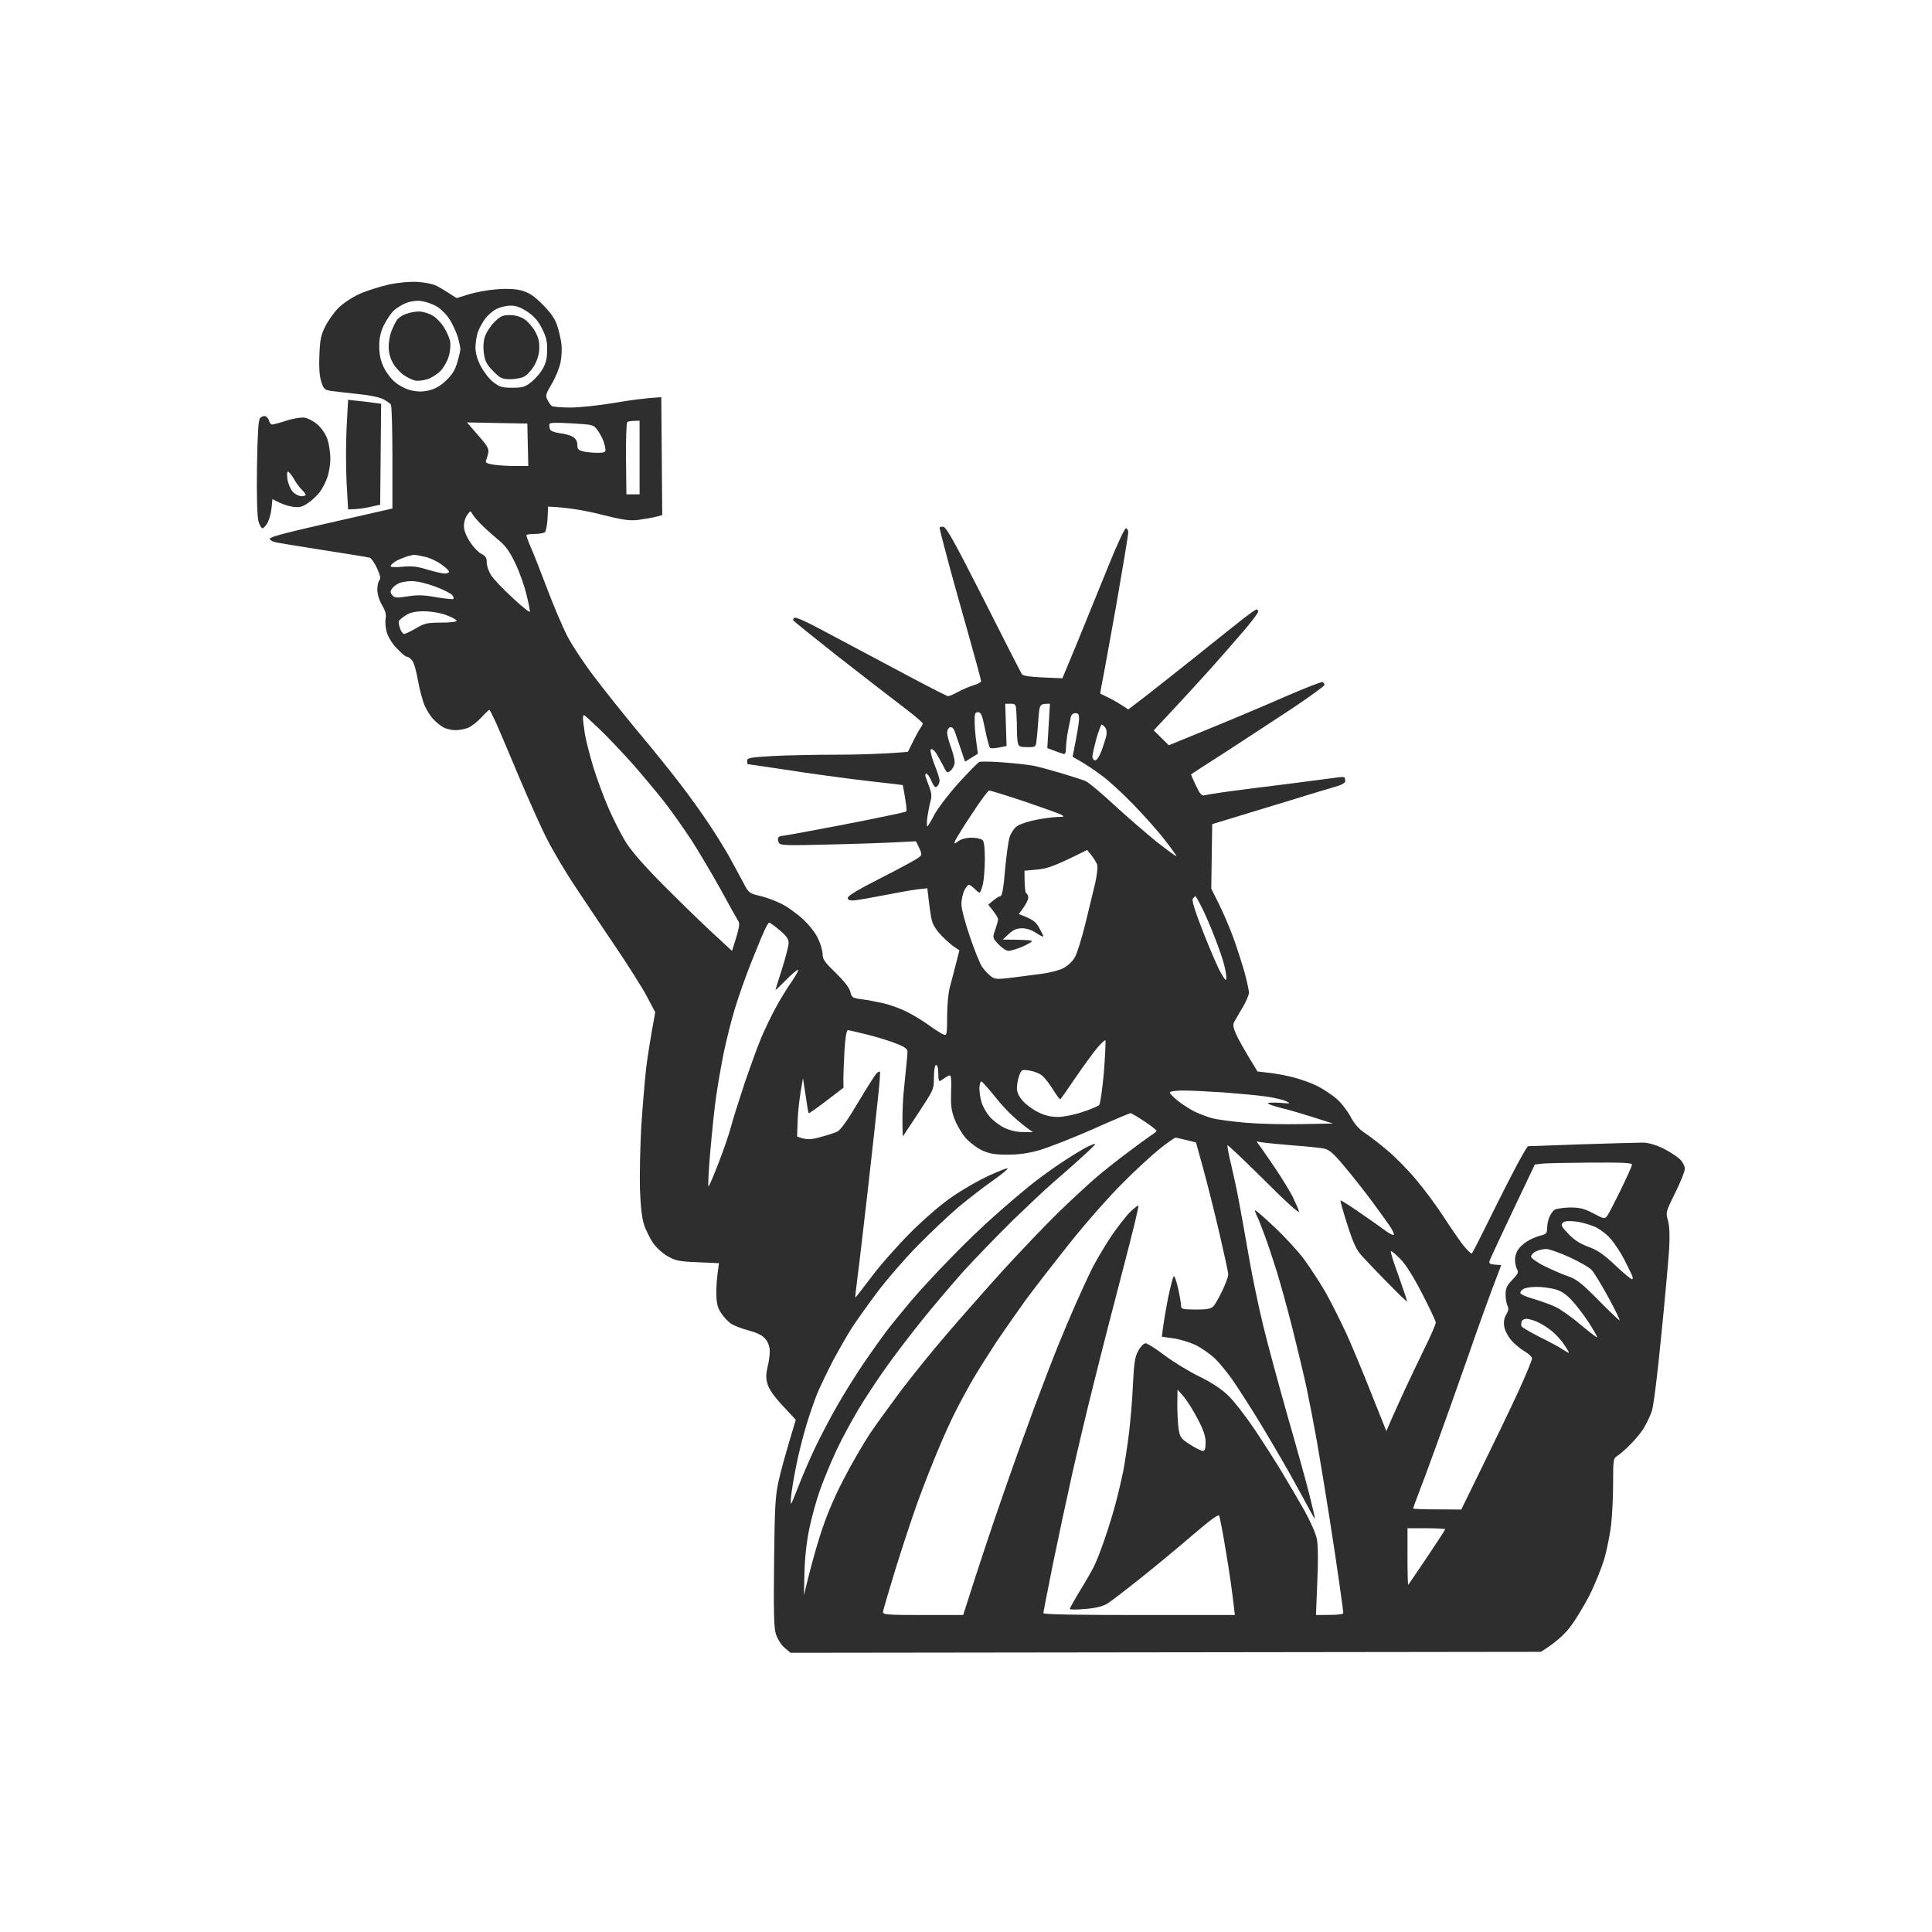 <svg version="1.2" xmlns="http://www.w3.org/2000/svg" viewBox="0 0 1024 1024" width="1024" height="1024">
	<rect x="0" y="0" width="1024" height="1024" fill="#808080" stroke="none"/>
	<title>image</title>
	<style>
		.s0 { fill: #ffffff } 
		.s1 { fill: #2e2e2e } 
	</style>
	<g id="Background">
		<path id="Path 0" class="s0" d="m0 512v512h1024v-1024h-1024z"/>
		<path id="Path 1" fill-rule="evenodd" class="s1" d="m221 149.4c3.6 0.2 7.8 1 9.5 1.7 1.7 0.7 4.9 2.6 11.5 6.9l6.8-2.1c3.7-1.1 10.3-2.3 14.7-2.6 5.4-0.4 9.7-0.2 13 0.7 3.9 1.1 6.4 2.7 11.1 7.4 4.4 4.5 6.5 7.5 7.7 11.1 0.9 2.7 1.9 7 2.2 9.5 0.4 2.5 0.2 7-0.4 10-0.6 3-2.7 8.2-4.7 11.5-3.2 5.4-3.4 6.2-2.2 8.5 0.7 1.4 1.7 2.8 2.3 3.2 0.5 0.4 4.9 0.8 9.8 0.8 4.8 0 15.1-1.1 22.9-2.4 7.9-1.4 16.8-2.6 25.3-3.1l0.5 62.5-3.7 1c-2.1 0.5-6.3 1.2-9.3 1.6-4.4 0.5-8.3-0.1-19.5-2.9-7.7-2-17.1-3.7-28-4.2l-0.3 6.5c-0.2 3.6-0.9 6.8-1.5 7.2-0.7 0.4-3.1 0.8-5.4 0.8-2.4 0-4.3 0.3-4.3 0.7 0 0.5 1 3.3 2.3 6.3 1.4 3 5.2 12.9 8.7 22 3.4 9.1 8.2 20.3 10.6 25 2.4 4.7 8.8 14.4 14.2 21.5 5.4 7.1 15.8 20.2 23.2 29.1 7.4 8.8 17.6 21.4 22.6 28 5 6.5 11.8 16 15 20.9 3.3 4.9 8.1 12.6 10.6 17 2.4 4.4 5.9 10.7 7.6 14 3 5.8 3.4 6 8.4 7.2 2.9 0.6 8 2.4 11.3 4 3.3 1.5 8.6 5.3 11.9 8.3 3.5 3.2 6.9 7.6 8.2 10.5 1.3 2.7 2.4 6.5 2.4 8.2 0 2.8 1.2 4.4 7 10 4.5 4.4 7.2 7.9 7.7 10 0.7 3 1.2 3.3 5.8 3.9 2.8 0.3 7.9 1.3 11.5 2.1 3.6 0.8 9.2 2.8 12.5 4.5 3.3 1.6 8.7 4.9 12 7.3 3.3 2.4 6.8 4.6 7.8 4.9 1.5 0.5 1.7-0.3 1.7-9.7 0-6 0.6-12.5 1.5-15.7 0.8-3 2.3-8.6 5-19.3l-2.4-1.6c-1.4-0.9-4.4-3.5-6.8-5.9-2.5-2.5-4.7-5.7-5.3-8-0.6-2-1.3-6.8-2.5-17.4l-5.5 0.6c-3 0.4-10.9 1.8-17.5 3.1-6.6 1.3-13.6 2.5-15.5 2.7-2.4 0.2-3.5-0.1-3.7-1.2-0.2-1 5.1-4.3 17.3-10.5 9.7-4.9 18.7-9.8 20-10.8 2.4-1.7 2.4-1.7-1.1-8.8l-10 0.5c-5.5 0.3-21.7 0.9-36 1.2-23.3 0.6-26.1 0.5-26.7-1-0.5-0.9-0.6-2-0.3-2.6 0.3-0.6 1.3-1 2.3-1 0.9 0 15.9-2.8 33.2-6.1 17.3-3.4 31.9-6.4 32.3-6.8 0.4-0.3 0.2-3.6-1.8-14l-5.5-0.7c-3-0.3-12.7-1.4-21.5-2.5-8.8-1.1-24.8-3.3-35.5-5-10.7-1.6-19.6-2.9-19.7-2.9-0.2 0-0.3-0.8-0.3-1.8 0-1.5 1.6-1.8 13.7-2.5 7.6-0.4 22.6-0.7 33.3-0.7 10.7 0 23.7-0.3 38.2-1.5l3-6c1.6-3.3 3.4-6.4 3.9-7 0.5-0.6 0.9-1.4 1-2 0-0.6-5.3-5-11.8-9.9-6.5-4.9-21.9-16.9-34.2-26.5-12.3-9.7-22.5-17.9-22.7-18.4-0.2-0.4 0.2-1 0.9-1.3 0.6-0.3 6.6 2.3 13.2 5.9 6.6 3.5 24.4 13 39.5 21 15.1 8.1 27.9 14.7 28.5 14.7 0.6 0 3-1 5.5-2.4 2.5-1.3 6.2-2.9 8.3-3.5 2-0.6 3.7-1.5 3.7-2.1 0-0.6-3.3-12.8-7.4-27.3-4.1-14.4-9.1-32.3-11-39.7-2-7.4-3.6-13.8-3.6-14.3 0-0.4 0.9-0.6 2-0.5 1.6 0.2 6.3 8.7 21.3 38.3 10.5 20.9 19.7 38.8 20.2 39.6 0.8 1.3 3.2 1.7 21.6 2.4l8.3-20c4.5-11 11.8-28.9 16.2-39.8 4.4-11 8.5-19.7 9.2-19.7 0.6 0 1.2 1 1.2 2.2 0 1.3-2.9 18.7-6.4 38.8-3.6 20.1-7 38.8-7.6 41.5-0.5 2.7-0.9 5.1-0.8 5.1 0.2 0.1 2.3 1.2 4.8 2.4 2.5 1.2 5.7 3.1 10 6l8.8-6.7c4.8-3.7 16.1-12.7 25.2-19.9 9.1-7.3 20.2-16.2 24.8-19.8 4.5-3.6 8.7-6.6 9.2-6.6 0.5 0 0.9 0.6 0.8 1.4-0.2 0.8-3.7 5.4-7.8 10.2-4.1 4.8-12 13.8-17.5 20-5.5 6.1-14.5 16-30 32.5l8 7.9 20.5-8.4c11.3-4.6 29.4-12.2 40.3-17 10.8-4.7 20.2-8.4 20.7-8.1 0.5 0.3 1 0.9 1 1.5 0 0.6-7.5 6-16.7 12.2-9.3 6.1-25.1 16.5-35.3 23.1-10.2 6.5-18.6 12-18.7 12.1-0.1 0 1 2.7 2.5 5.8 2.2 4.7 3.1 5.7 4.7 5.3 1.1-0.3 6.7-1.2 12.5-2 5.8-0.8 20-2.6 31.5-4 11.5-1.5 22.9-3 25.3-3.3 2.3-0.4 4.5-0.5 4.8-0.2 0.2 0.3 0.4 1.2 0.4 2 0 1-2 2.1-5.7 3.1-3.2 0.9-13.4 4-22.8 6.9-9.4 2.9-22.6 6.9-42 12.8l-0.5 34.2 4.1 8.2c2.3 4.6 5.7 12.6 7.6 17.8 1.9 5.2 4.5 13.4 5.9 18.2 1.3 4.9 2.4 9.8 2.4 11-0.1 1.3-1.6 4.8-3.4 7.8-1.8 3-3.8 6.4-4.4 7.5-0.8 1.5-0.6 3.1 0.9 6.5 1.1 2.5 4.1 8 11.4 19.9l6 0.7c3.3 0.3 9.1 1.4 13 2.4 3.9 1 9.5 3 12.5 4.5 3 1.5 7.5 4.4 10 6.5 2.5 2 5.9 6.4 7.7 9.6 2.2 4.2 4.5 6.8 8 9.1 2.6 1.7 8.1 6 12.2 9.5 4.1 3.5 10.8 10.3 14.9 15.3 4.2 5 10.5 13.5 14.1 19 3.5 5.5 8.3 12.4 10.5 15.3 2.3 2.9 4.4 4.9 4.8 4.5 0.4-0.4 6.4-12.3 13.3-26.3 7-14 13.5-26.6 16.3-30.5l28.3-1c15.6-0.5 30.4-0.9 32.9-0.9 2.9 0.1 6.7 1.2 10.8 3.2 3.4 1.8 7.3 4.3 8.7 5.7 1.4 1.4 2.5 3.6 2.5 5 0 1.4-2.3 7.1-5.1 12.7-5 10.2-5.1 10.4-3.8 14.8 0.8 3.1 1 7.8 0.6 15-0.4 5.8-2.2 26.5-4.2 46-2 20.8-4.1 37.4-5 40-0.9 2.5-2.7 6.3-4 8.5-1.2 2.2-4.5 6.2-7.2 8.9-2.6 2.7-5.8 5.5-7 6.2-2.2 1.3-2.3 2-2.3 14.6 0 7.3-0.5 17.3-1.1 22.3-0.6 5-2.2 12.8-3.5 17.5-1.4 4.7-4.9 13.5-7.9 19.5-3.1 6-7.9 13.9-10.8 17.5-2.8 3.5-7.4 7.8-15 12.5l-397.7 0.5-3.3-2.8c-1.9-1.7-3.7-4.7-4.5-7.3-1-3.4-1.2-12.1-0.9-38.4 0.3-29.9 0.7-35.1 2.5-43 1.1-5 3.6-14.2 9-32l-7-7.5c-4.6-5-7.3-8.8-8-11.5-0.9-3-0.8-5.2 0-8.8 0.7-2.6 1.2-6.4 1.2-8.5 0-2.3-0.8-4.7-2.3-6.5-1.5-1.9-4.1-3.2-8.7-4.5-3.6-0.9-7.7-2.5-9.3-3.5-1.5-0.9-3.9-3.4-5.3-5.5-2-2.9-2.6-5.1-2.7-10.2-0.1-3.6 0.2-8.8 1.4-16.5l-11.3-0.5c-10-0.4-11.8-0.8-16.1-3.3-2.6-1.5-6-4.6-7.6-7-1.6-2.3-3.6-6.5-4.6-9.2-1.2-3.5-1.9-9.3-2.3-19-0.2-7.7 0.1-22.8 0.7-33.5 0.7-10.7 1.9-24.7 2.6-31 0.8-6.3 2.2-15.5 4.8-29.5l-4.5-8.5c-2.5-4.7-9.9-16.4-16.4-26-6.5-9.6-16-23.8-21.1-31.5-5.2-7.7-12-19.2-15.2-25.5-3.3-6.3-9.9-21.2-14.9-33-4.9-11.8-10.4-24.6-12.1-28.5-1.8-3.9-3.4-7.1-3.7-7.3-0.2-0.1-2.1 1.7-4.2 4-2 2.2-5.2 4.7-7 5.5-1.7 0.7-4.8 1.3-6.7 1.3-1.9 0-4.7-0.6-6.3-1.4-1.5-0.8-3.9-2.7-5.4-4.3-1.5-1.5-3.6-4.8-4.7-7.3-1.1-2.5-2.7-8.6-3.6-13.5-0.9-5.3-2.2-9.7-3.3-10.8-0.9-1-2.1-1.7-2.7-1.7-0.6 0.1-2.9-2-5.3-4.5-2.6-2.8-4.6-6.1-5.3-8.8-0.6-2.3-0.8-5.4-0.5-7 0.4-1.9-0.1-4-1.9-7-1.5-2.5-2.5-5.8-2.5-8.2 0-2.2 0.5-4.4 1.1-5 0.8-0.7 0.5-2.4-1.2-6.2-1.3-2.9-3.1-5.4-3.9-5.7-0.8-0.3-12.1-2.1-25-4.1-12.9-2-24.5-3.9-25.7-4.3-1.3-0.4-2.3-1.1-2.3-1.7-0.1-0.6 5.9-2.4 13.2-4.1 7.3-1.8 22-5.1 51.8-11.9v-27c0-14.9-0.4-27.5-0.8-28.1-0.4-0.6-2.3-1.9-4.2-2.9-2-1-7.8-2.2-13.5-2.7-5.5-0.6-11.8-1.3-14-1.6-3.6-0.6-4-1.1-5.3-5.2-0.9-3-1.2-7.8-0.9-14 0.3-7.8 0.8-10.5 3.1-15 1.5-3 4.6-7.4 6.9-9.7 2.4-2.5 7.1-5.6 11.2-7.5 3.8-1.7 10.8-3.9 15.5-5 5.3-1.1 11-1.6 15-1.4zm-36.5 62.5l5.5 0.6c3 0.3 7 0.8 12 1.5l-0.5 53.5-5 1.1c-2.8 0.7-6.6 1.3-12 1.4l-0.8-14.2c-0.4-7.9-0.4-21 0-29.1zm-43.9 8.7c0.8 0.2 1.7 1.3 2 2.4 0.2 1.1 1 2 1.7 2 0.7 0 4.1-0.9 7.6-2.1 4-1.2 7.7-1.8 9.8-1.5 1.8 0.4 5 2.1 6.9 3.9 2 1.8 4.2 5.1 5 7.7 0.8 2.5 1.5 7 1.5 10 0 3-0.7 7.5-1.6 10-0.8 2.5-2.7 6-4 7.8-1.3 1.7-4.1 4.4-6.2 5.8-3.1 2.1-4.5 2.5-8.2 2-2.5-0.4-5.9-1.4-10.7-4.1l-0.5 5c-0.3 2.8-1.3 6.2-2.2 7.8-0.9 1.5-2.1 2.7-2.6 2.7-0.6 0-1.5-1.7-2.1-3.7-0.7-2.4-1-13-0.8-28.4 0.3-18 0.7-25 1.6-26.2 0.7-0.9 2-1.4 2.8-1.1z"/>
		<path id="Path 2" fill-rule="evenodd" class="s0" d="m223.5 159.6c2.2 0.3 5.7 1.5 7.8 2.7 2.1 1.2 5.2 4.2 6.8 6.7 1.7 2.5 3.6 6.8 4.5 9.5 0.8 2.8 1.4 5.7 1.4 6.5 0 0.8-0.7 4-1.6 7-1.1 3.9-2.8 6.7-5.8 9.5q-4.1 4.1-8.8 5.3c-3.5 0.9-6.1 0.9-9.5 0.2-2.8-0.6-6.5-2.4-8.7-4.3-2.2-1.7-5-5.4-6.3-8.2-1.6-3.5-2.3-6.8-2.3-11 0-4.2 0.7-7.5 2.4-11 1.3-2.7 3.6-6.2 5.2-7.8 1.6-1.5 4.7-3.4 6.9-4.2 2.4-0.9 5.6-1.3 8-0.9zm47 2.4c2.9-0.1 5.3 0.8 9 3.2 3.5 2.4 5.7 4.8 7.7 8.8 2.2 4.3 2.9 6.8 2.8 11.5 0 4.3-0.7 7.1-2.3 9.9-1.2 2.2-3.9 5.3-6 7-3.4 2.7-4.6 3.1-10.2 3.1-5.5 0-6.8-0.4-10.2-3.1-2.1-1.6-5-5.5-6.6-8.5-1.8-3.6-2.7-6.9-2.7-9.9 0.1-2.5 0.6-6.1 1.3-8 0.7-2 2.4-5.1 3.8-7 1.4-1.9 4.1-4.3 6-5.2 1.9-1 5.2-1.8 7.4-1.8zm68.5 61v39h-7l-0.2-18.8c-0.1-10.4 0.2-19.2 0.7-19.5 0.5-0.4 2.1-0.7 6.5-0.7zm-91.5 0.9l32 0.6 0.5 22.5h-6.8c-3.7 0-8.9-0.3-11.5-0.7-3.7-0.6-4.6-1.1-4.1-2.3 0.4-0.8 0.9-2.6 1.2-4 0.4-1.9-0.5-3.6-3.4-7-2.2-2.5-4.8-5.5-5.9-6.8zm55.4 0.5c11 0.6 11.7 0.7 13.6 3.3 1.1 1.5 2.5 4 3.2 5.7 0.6 1.7 1.2 3.9 1.2 4.9 0.1 1.4-0.8 1.7-4.2 1.7-2.3 0-5.7-0.3-7.5-0.7-2.7-0.7-3.2-1.3-3.2-3.5 0-1.8-0.8-3.3-2.3-4.2-1.2-0.8-4.3-1.7-7-2-2.9-0.4-4.9-1.2-5.2-2.1-0.3-0.8-0.4-2-0.3-2.7 0.1-0.8 3.3-0.9 11.7-0.4zm-150.3 25.6c0.5 0 1.9 1.7 3.1 3.7 1.1 2.1 3.1 4.7 4.2 5.8 1.2 1.1 2.1 2.3 2.1 2.8 0 0.4-1 0.7-2.3 0.7-1.2 0-3.2-1-4.4-2.2-1.2-1.3-2.5-4.2-2.9-6.5-0.4-2.4-0.3-4.3 0.2-4.3zm97.8 22.5c0.6 1.1 2.9 3.8 5.2 6 2.2 2.2 6.2 5.7 8.7 7.8 3.5 2.8 5.7 5.8 8.7 12 2.2 4.5 4.9 12 6 16.7 1.2 4.7 2 8.8 1.8 9.2-0.2 0.5-4.4-2.9-9.3-7.5-5-4.6-10-9.9-11.2-11.8-1.2-1.9-2.3-4.9-2.3-6.6 0-2.6-0.6-3.6-2.8-4.7-1.5-0.7-4.2-3.5-6-6.2-2-3.1-3.3-6.2-3.3-8.4-0.1-2 0.7-4.7 1.7-6 1.7-2.4 1.8-2.4 2.8-0.5zm-31.2 21.6c0.5-0.1 2.9 0.3 5.5 0.9 2.7 0.5 6.7 2.3 9 4 2.4 1.6 4.3 3.5 4.3 4 0 0.6-1 1-2.3 1-1.2 0-5.4-1-9.2-2.1-5.4-1.7-8.4-2-13.3-1.5-3.9 0.4-6.2 0.2-6.2-0.4 0-0.5 1.4-1.7 3-2.7 1.7-0.9 4.3-1.9 5.8-2.4 1.5-0.4 3-0.8 3.4-0.8zm-1 13.9c2.9 0 7.9 1.2 12.5 2.9 4.3 1.6 8.4 3.7 9 4.5 0.7 0.9 1 1.8 0.5 2.1-0.4 0.2-4.5-0.2-9.2-1-6.6-1.2-9.9-1.2-15-0.4-5.6 0.9-6.7 0.8-8-0.5-1.1-1.3-1.2-2.1-0.4-3.4 0.6-0.9 2.2-2.3 3.5-2.9 1.3-0.7 4.5-1.3 7.1-1.3zm6.5 16c3.8 0 8.5 0.8 11.8 2 3 1.1 5.5 2.5 5.5 3 0 0.6-3.4 1-8.3 1-7.3 0-8.8 0.4-13.2 3-2.8 1.6-5.6 3-6.3 3-0.6 0-1.7-1.3-2.2-3-0.6-1.6-0.8-3.4-0.5-4 0.3-0.5 2-1.9 3.7-3 2.4-1.4 5.1-2 9.5-2zm308.1 49h2.8c2.7 0 2.9 0.3 3.1 4.8 0.2 2.6 0.3 6.7 0.3 9.2 0 2.5 0.2 5.5 0.5 6.8 0.4 1.9 1.1 2.2 5 2.2 4.4 0 4.5 0 4.9-3.7 0.3-2.1 0.7-7.3 1-11.5 0.6-7.7 0.6-7.8 6.1-7.8l-1.4 23.5 3.7 1.4c2 0.8 4.3 1.5 4.9 1.7q1.3 0.4 1.3-3.1c0-1.9 0.5-5.9 1-8.7 0.6-2.9 1.3-6.3 1.5-7.5 0.3-1.5 1.2-2.3 2.5-2.3 1.6 0 2 0.7 1.9 3.3 0 1.7-0.8 6.9-3.4 19.8l4.5 2.6c2.5 1.4 7.4 4.7 11 7.4 3.6 2.6 11 9.4 16.5 15.1 5.5 5.6 13.1 14.1 16.7 18.8 3.7 4.7 6.5 8.6 6.3 8.8-0.3 0.1-4.9-3.3-10.3-7.5-5.3-4.3-15.4-13-22.5-19.5-7-6.5-13.9-12.3-15.5-12.9-1.5-0.6-7.2-2.4-12.7-4.1-5.5-1.6-12-3.4-14.5-3.9-2.5-0.5-9.7-1.3-16-1.8-6.3-0.5-12.2-0.6-13-0.2-0.7 0.3-5.7 5.4-11 11.2-5.2 5.8-11 13.4-12.8 16.8-1.7 3.3-3.4 6.1-3.7 6.1-0.3 0-0.3-2.1 0-4.7 0.4-2.7 1.1-6.4 1.6-8.3 0.8-2.7 0.7-4.4-0.4-7.5-0.8-2.2-1.8-4.8-2.1-5.7-0.3-1-0.2-1.8 0.4-1.8 0.5 0 1.8 1.8 2.7 4 1.4 3.1 2.1 3.7 3.1 2.7 0.7-0.7 1.2-2 1.2-2.9 0-1-1.2-5-2.8-8.8-1.5-3.9-2.3-7.3-1.9-7.8 0.5-0.4 1.5 0.2 2.4 1.3 0.8 1.1 2.5 4.1 3.9 6.8 2.3 4.6 2.4 4.7 4.4 3 1.1-1 2-2.9 2-4.3 0-1.4-0.9-5-2-8-1.1-3-2-6.5-2-7.7 0-1.3 0.7-2.5 1.5-2.8 0.9-0.3 1.8 0.4 2.4 1.8 0.4 1.2 1.9 5.4 5.6 16.4l6.8-4.2-0.8-6c-0.5-3.3-0.9-8.2-0.9-11-0.1-4.3 0.2-5 1.8-5 1.6 0 2.2 1.5 3.7 9 1 5 2.2 9.4 2.6 9.8 0.5 0.5 2.6 0.5 8.8-0.9zm-223.3 6c0.3 0 3.9 3.3 8.1 7.3 4.2 4 12.2 12.4 17.8 18.7 5.6 6.4 13.1 15.4 16.7 20 3.7 4.7 10 13.7 14.2 20 4.1 6.4 11.1 18.2 15.6 26.3 4.4 8.1 8.6 15.6 9.3 16.7 1.1 1.6 0.9 3.2-3.2 16l-11.8-10.9c-6.4-6-18.3-17.6-26.3-25.7-9.7-9.9-16-17.2-18.7-21.9-2.3-3.8-6.2-11.5-8.6-17-2.4-5.5-6-15.1-8-21.5-1.9-6.3-4-14.4-4.6-18-0.5-3.5-1-7.3-1-8.2 0-1 0.2-1.8 0.5-1.8zm274.4 5c0.3 0 1.1 0.6 1.8 1.5 0.8 0.9 1 2.7 0.7 4.3-0.3 1.5-1.5 5.1-2.5 8-1.2 3.1-2.5 5.2-3.4 5.2-0.8 0-1.5-0.9-1.5-2 0-1.1 1-5.3 2.1-9.5 1.2-4.1 2.5-7.5 2.8-7.5zm-59.6 35c0.7 0 9.1 2.6 18.7 5.8 9.6 3.3 18.4 6.4 19.5 7 1.8 1 1.6 1.2-1.8 1.2-2 0-7.2 0.7-11.5 1.5-4.2 0.8-8.8 2.4-10.2 3.4-1.4 1-3.1 3.5-3.8 5.5-0.7 2-1.8 9.9-2.5 17.6-0.8 9.9-1.6 14-2.5 14-0.7 0-2.4 1-6.4 4.5l2.6 3.3c1.4 1.8 2.6 3.8 2.6 4.5 0 0.7-0.7 3.1-1.5 5.5-1.5 4.2-1.5 4.2 1.7 7.7 1.8 1.9 4.2 3.5 5.3 3.5 1.1 0 4.4-1 7.3-2.2 2.9-1.3 5.2-2.6 5.2-3 0-0.4-3.5-0.8-15.5-0.8l3.2-3c2.4-2.2 4.3-3 7-3 2.4 0 5.1 0.9 7.5 2.5 2.1 1.4 3.8 2.2 3.8 1.8 0-0.4-1.1-2.6-2.3-4.7-1.6-3-3.3-4.4-10.7-7.1l2.5-3.5c1.4-1.9 2.5-4.3 2.5-5.2 0-1-0.5-2-1-2.3-0.6-0.2-1-3.1-1-12l6.7-0.6c5.4-0.5 8.9-1.6 26.5-10.4l2.4 3c1.3 1.7 2.7 3.9 3 5 0.3 1.1-0.2 5.4-1.1 9.5-1 4.2-3.3 13.8-5.2 21.5-1.9 7.7-4.4 15.8-5.6 17.9-1.3 2.2-3.8 4.6-6 5.7-2 1.1-6.8 2.3-10.5 2.9-3.7 0.5-11 1.4-16.2 2.1-8.9 1.1-9.7 1-12-0.8-1.4-1.1-3.4-3.3-4.5-4.9-1.1-1.6-4-8.7-6.4-15.9-2.5-7.1-4.5-14.8-4.5-17-0.1-2.2 0.6-5.5 1.4-7.3 0.8-1.8 1.9-3.2 2.5-3.2 0.5 0 1.9 0.9 3 2 1.1 1.2 2.3 2.1 2.7 2.1 0.4-0.1 1.2-2.1 1.8-4.6 0.5-2.4 1-8.4 1-13.2 0-5.8-0.4-9.2-1.2-10-0.7-0.7-3.3-1.3-5.8-1.3-2.7 0-5.5 0.7-7 1.8-2.4 1.7-2.4 1.7-1.7-0.3 0.5-1.1 4.4-7.5 8.9-14.2 4.4-6.8 8.5-12.3 9.1-12.3zm109.3 56c0.2 0 1.7 2.6 3.3 5.8 1.6 3.1 4.7 10.2 6.8 15.7 2.2 5.5 4.5 12.2 5.1 14.8 0.7 2.6 1.2 5.7 1.2 7 0 1.8-0.6 1.3-2.7-2.3-1.5-2.4-5.7-12.1-9.4-21.5-4.6-11.7-6.3-17.4-5.7-18.2 0.6-0.7 1.2-1.3 1.4-1.3zm-225.9 14c0.4 0 2.9 1.8 5.5 4 3.6 3 4.8 4.7 4.8 6.8 0 1.5-1.6 7.7-3.5 13.7-2 6.1-3.5 11.1-3.5 11.3 0 0.1 2.5-2.2 5.5-5.3 3-3 5.9-5.5 6.5-5.5 0.5 0-1 2.8-3.4 6.3-2.4 3.4-6.2 9.6-8.4 13.7-2.3 4.2-5.6 11.1-7.5 15.5-1.9 4.4-5.9 15.5-9 24.5-3 9.1-6.3 19.5-7.2 23-0.9 3.6-3.9 12.3-6.6 19.3-2.7 7-5.1 12.6-5.4 12.5-0.3-0.2 0.1-8.6 1-18.8 0.9-10.1 2.2-23.2 3.1-29 0.8-5.7 2.6-16.1 4-23 1.4-6.8 4.1-17.5 6-23.7 1.9-6.2 5.6-16.8 8.3-23.5 2.7-6.8 5.8-14.4 7-17 1.1-2.6 2.4-4.8 2.8-4.8zm41.7 57c0.6 0 5.5 1.2 10.8 2.5 5.4 1.4 12.3 3.5 15.3 4.8 4.1 1.6 5.5 2.7 5.5 4.2 0 1.1-0.7 8.3-1.5 16-0.9 7.7-1.5 17.4-1 28.9l8.2-12.4c8.1-12.3 8.3-12.6 8.3-18.7 0-3.5 0.4-6.5 1-6.8 0.5-0.2 1.1 0.8 1.2 2.3 0.1 1.5 0.2 3.5 0.2 4.5 0.1 0.9 0.3 1.7 0.6 1.7 0.3 0 1.4-0.7 2.5-1.5 1.1-0.8 2.4-1.5 3-1.5 0.6 0 0.9 3.4 0.6 8.8-0.2 7 0.1 9.8 1.8 14.2 1.1 3.1 3.7 7.5 5.8 10 2.1 2.4 6 5.4 8.8 6.7 4 1.8 6.7 2.3 13.5 2.3 6.1 0 10.9-0.7 17-2.4 4.7-1.4 17.3-6.3 28-11 10.7-4.8 19.8-8.6 20.2-8.6 0.4 0 3.7 1.9 7.3 4.3 3.5 2.3 6.4 4.6 6.5 5 0 0.4-1.3 1.5-2.8 2.4-1.5 1-7.2 5.1-12.7 9.3-5.5 4.1-13.2 10.2-17 13.5-3.8 3.3-12.6 11.4-19.4 18-6.8 6.6-19.9 20.4-29.2 30.5-9.2 10.2-22.9 25.7-30.4 34.5-7.6 8.8-18.3 22.1-23.9 29.5-5.6 7.5-13.1 17.8-16.6 23-3.5 5.3-9.9 16.3-14.1 24.5-5.3 10.3-9.1 19.5-12.3 29.5-2.5 8-5.4 18.4-8.5 31.5l0.3-12.5c0.2-7.8 1.2-16.4 2.6-23 1.2-5.7 3.7-14.9 5.6-20.2 1.9-5.4 5.8-14.8 8.7-21 2.9-6.2 8.2-16 11.7-21.8 3.4-5.7 9.9-15.6 14.4-21.9 4.4-6.3 13-17.5 19-25 6-7.5 16-19.2 22.1-26.1 6.2-6.8 18-19 26.1-27 8.2-7.9 18-17.2 21.9-20.5 3.8-3.3 10.5-9.1 14.7-13 4.3-3.8 7.6-7.1 7.3-7.2-0.3-0.2-2.2 0.6-4.3 1.6-2 1-7.5 4.3-12.2 7.4-4.7 3-12.3 8.5-17 12.2-4.7 3.8-13.5 11.2-19.5 16.6-6.1 5.3-16.7 15.5-23.5 22.6-6.9 7-16.4 17.3-21.1 22.8-4.6 5.5-10.5 12.7-13 16-2.5 3.3-8 11-12.1 17-4.1 6.1-10.6 16.4-14.3 23-3.8 6.6-9.1 16.8-11.8 22.5-2.7 5.8-6.5 14.6-8.4 19.5-1.9 5-3.7 9.3-4 9.5-0.3 0.3-0.2-2.2 0.2-5.5 0.4-3.3 1.6-10.2 2.7-15.5 1-5.2 3.3-14.2 5-20 1.7-5.7 4.4-13.6 6-17.5 1.6-3.8 5.4-11.7 8.4-17.5 3.1-5.7 7.6-13.6 10.1-17.5 2.5-3.8 8.4-12.1 13.2-18.5 4.7-6.3 14.2-17.3 21.1-24.4 6.9-7 16.8-16.4 22-20.8 5.2-4.3 13.4-10.7 18.3-14.1 4.8-3.4 8.3-6.3 7.7-6.4-0.6-0.2-5.2 1.7-10.3 4-5.1 2.4-13.5 7.2-18.7 10.8-5.8 3.9-14.4 11.3-22.1 18.9-6.9 6.9-16.4 17.6-21 23.8-4.6 6.1-8.5 11.1-8.6 11-0.1-0.2 0.5-5 1.2-10.8 0.8-5.7 3.2-26.7 5.5-46.5 2.2-19.8 4.7-41.8 5.4-49 0.8-7.1 1.2-13.2 1-13.5-0.3-0.2-1.1 0.2-1.9 1-0.8 0.9-5.2 7.8-9.8 15.5-5.1 8.7-9.2 14.5-10.8 15.2-1.3 0.7-5.4 2-9.1 3-5.1 1.4-7.3 1.6-12.3-0.3l0.3-8.9c0.2-4.9 0.9-11.9 2.8-22l1.4 9c0.7 5 1.4 9.3 1.6 9.5 0.2 0.3 4.4-2.6 18.5-13.5l-0.1-4.5c0-2.4 0.3-9.3 0.6-15.2 0.4-6.8 1.1-10.8 1.8-10.8zm136.5 5.4c0.2 0.2-0.1 7.8-0.8 16.8-0.8 9-1.9 16.8-2.5 17.5-0.6 0.6-4.6 2.3-8.9 3.7-4.4 1.5-10 2.6-13 2.6-3.5 0-6.8-0.7-10.2-2.4-2.8-1.3-6.5-4-8.3-6-2.2-2.5-3.2-4.6-3.2-6.8 0-1.8 0.5-4.8 1.2-6.7 1.2-3.2 1.5-3.3 5.3-2.7 2.2 0.3 5.1 1.4 6.5 2.4 1.4 1 4.1 4.4 6 7.5 1.9 3.1 3.7 5.5 4 5.3 0.3-0.1 3.8-5.2 7.9-11.2 4.1-6 9.2-13 11.4-15.7 2.2-2.6 4.3-4.6 4.6-4.3zm-65.7 21.8c0.6 0.2 4.4 4.6 8.6 9.8 4.4 5.4 10.1 11.1 18.7 17.1l-5.3-0.1c-3.4 0-6.8-0.8-10-2.3-2.6-1.3-6.1-4-7.7-5.9-1.7-2-3.6-5.3-4.2-7.4-0.7-2.1-1.2-5.6-1.2-7.7 0.1-2.1 0.6-3.7 1.1-3.5zm107 4.8c4 0 13.6 0.5 21.3 1 7.7 0.6 17.6 1.5 22 2.1 4.4 0.6 9.3 1.7 11 2.5 2.9 1.4 2.7 1.4-3.3 0.9-3.4-0.2-6.2-0.1-6.2 0.3 0 0.4 3.3 1.5 7.2 2.5 4 0.9 11.8 3.2 27.3 8.2l-16.5 0.3c-9.1 0.2-22.4-0.1-29.5-0.7-7.2-0.6-15.3-1.7-18-2.4-2.8-0.8-7-2.4-9.5-3.6-2.5-1.3-6.4-3.8-8.8-5.7-2.3-1.9-4.2-3.8-4.2-4.4 0-0.5 3.1-1 7.2-1zm-4.1 25c0.5 0 3.1 0.6 10.8 2.5l4 14.5c2.2 8 6 23.3 8.5 34 2.5 10.8 4.6 20.4 4.6 21.5 0 1.1-1.4 5-3.1 8.5-1.7 3.6-3.8 7.3-4.7 8.3-1.4 1.4-3.3 1.8-9.5 1.8-7-0.1-7.7-0.2-7.7-2.1 0-1.1-0.7-5.2-1.6-9.2-0.9-4-1.9-6.8-2.3-6.3-0.5 0.6-1.8 5.8-3 11.5-1.1 5.8-2.4 12.8-3.3 20.5l5.8 0.8c3.3 0.4 8.6 2 11.9 3.5 3.3 1.6 8 4.9 10.5 7.3 2.5 2.4 6.5 7.4 9 10.9 2.5 3.6 8.2 12.4 12.6 19.5 4.5 7.2 12.4 20.7 17.7 30 5.2 9.4 10.4 18.8 11.5 21 1.2 2.2 2.1 3.7 2.1 3.3 0.1-0.4-1.3-6.3-3-13-1.7-6.8-6.9-25.5-11.6-41.8-4.6-16.2-10.4-37.6-12.8-47.5-2.4-9.9-5.8-26.1-7.5-36-1.7-9.9-4-22.7-5.1-28.5-1-5.7-3-15-4.3-20.5-1.4-5.5-2.2-10.2-2-10.5 0.3-0.2 9 8.1 19.5 18.5 12.3 12.3 18.8 18.1 18.4 16.5-0.4-1.3-2-4.9-3.5-8-1.6-3-5.5-9.5-8.9-14.5-3.3-4.9-6.9-10.2-10.1-14.5l3.2 0.5c1.8 0.3 9.1 1 16.3 1.6 7.1 0.5 14.5 1.3 16.4 1.7 2.7 0.6 5 2.6 10.9 9.7 4.2 5 10.6 13.1 14.2 18 3.7 5 8 10.9 9.6 13.3 1.6 2.3 2.5 4.5 2.1 4.7-0.4 0.3-2.4-0.7-4.5-2.3-2-1.5-8.1-5.8-13.5-9.5-5.3-3.7-9.9-6.6-10.2-6.4-0.2 0.1 1.4 5.9 3.6 12.7 3.1 9.8 4.8 13.4 7.6 16.5 2 2.2 8.1 8.7 13.7 14.3 5.5 5.7 10.2 10.2 10.4 10 0.1-0.1-1.9-6.2-4.5-13.5-2.7-7.3-4.5-13.2-4.1-13.2 0.4-0.1 2.7 1.8 5 4.2 2.8 2.7 6.9 9.3 11.5 18.2 4 7.7 7.3 14.7 7.3 15.5 0 0.9-2.9 7.6-6.6 15-3.6 7.5-8.9 18.5-11.6 24.5-2.8 6.1-5.7 12.6-8 18l-7.8-19.5c-4.2-10.7-10.2-25.1-13.3-32-3.2-6.8-8.1-16.7-11.1-22-3-5.2-8.1-13-11.3-17.4-3.2-4.3-10.3-12.1-15.8-17.2-5.5-5.2-10.1-9.2-10.3-8.9-0.1 0.3 0.3 1.5 0.9 2.8 0.7 1.2 2.5 5.8 4.1 10.2 1.7 4.4 4.5 13 6.4 19 1.9 6.1 5.7 19.8 8.4 30.5 2.7 10.8 6.1 24.9 7.5 31.5 1.4 6.6 3.9 19.5 5.5 28.5 1.6 9.1 4.5 26.9 6.5 39.5 2 12.7 4.5 29.1 5.5 36.5 1.1 7.5 1.9 14.1 2 14.8 0 0.9-2.1 1.2-14.5 1.2l0.7-17.5c0.5-11.1 0.4-19.4-0.2-22.7-0.6-3.1-3.5-9.5-6.7-15.3-3.1-5.5-8.4-14.5-11.7-20-3.3-5.5-9.9-15.8-14.7-23-4.8-7.1-11.1-15.2-14.1-18-3.4-3.3-8.9-6.9-15.3-10-5.5-2.7-13.7-7.7-18.3-11.2-4.5-3.4-9-6.3-10-6.3-1 0-2.6 1.6-3.8 3.8-1.8 3.1-2.3 6.1-2.9 17.7-0.3 7.7-1.3 19.4-2.1 26-0.8 6.6-2.2 15.6-3 20-0.9 4.4-2.7 12.1-4 17-1.3 5-4 13.8-6 19.5-2 5.8-4.5 12.3-5.7 14.5-1.1 2.2-4.4 8-7.4 12.8-2.9 4.8-5.3 9.1-5.3 9.5 0 0.4 3.7 0.4 8.2 0 5.8-0.5 9.4-1.4 11.8-2.9 1.9-1.2 10-7.4 18-13.8 7.9-6.3 20.3-16.6 27.5-22.8 8.5-7.3 13.2-10.8 13.7-10 0.3 0.7 2 9.3 3.6 19.2 1.7 9.9 3.4 21.5 4.7 33.5h-50.8c-33.1 0-50.7-0.3-50.7-1 0-0.5 2.3-12.1 5-25.7 2.8-13.6 7.3-34.7 10-46.8 2.7-12.1 8-34.6 11.9-50 3.8-15.4 10.8-42.6 15.5-60.5 4.7-17.8 8.3-32.7 8-33-0.2-0.2-2.3 1.3-4.5 3.5-2.2 2.2-6.8 8.1-10.1 13-3.3 5-7.7 12.4-9.8 16.5-2.1 4.2-6 12.7-8.8 19-2.8 6.4-7.1 16.5-9.5 22.5-2.5 6.1-8.1 20.7-12.5 32.5-4.4 11.9-12.1 33.2-17 47.5-5 14.3-11.7 34.2-20.7 62.5h-21.3c-18.2 0-21.2-0.2-21.2-1.5 0-0.8 3-11 6.6-22.7 3.6-11.7 9-28 12-36.3 3-8.2 7.8-20.4 10.6-27 2.7-6.6 6.9-15.8 9.3-20.5 2.3-4.6 6.6-12.5 9.5-17.5 2.9-4.9 8.5-13.7 12.3-19.5 3.9-5.7 10.6-15.4 15-21.5 4.4-6 15-19.7 23.6-30.5 8.5-10.7 21.2-25.1 28.1-31.9 6.8-6.9 15.8-15.1 19.8-18.3 4-3.2 7.8-5.8 8.3-5.8zm219.6 13.2c17.3-0.1 22.3 0.1 22.3 1.1 0 0.7-2.7 6.6-5.9 13.2-3.2 6.6-6.5 12.9-7.2 13.9-1.4 1.8-1.7 1.7-7.4-1.3-5-2.6-7.1-3.1-12.5-3.1-3.6 0.1-7.3 0.6-8.2 1.3-0.9 0.7-2.1 2.5-2.7 4-0.6 1.5-1.1 4.1-1.1 5.7 0 2.5-0.5 3.1-2.8 3.7-1.5 0.3-4.4 1.4-6.5 2.5-2 1-4.6 3.1-5.7 4.6-1.2 1.5-2.1 4.2-2 6 0 1.8 0.5 4 1.1 5 0.9 1.4 0.5 2.4-2.5 5.5-2.9 3-3.6 4.5-3.6 7.7 0 2.2 0.4 4.9 1 6 0.7 1.5 0.6 2.7-0.7 4.8-1.1 1.9-1.4 3.8-1 6.5 0.4 2.1 2.1 5.3 3.9 7.3 1.8 2 5 4.6 7.1 5.8 2 1.2 3.7 2.8 3.7 3.6 0 0.9-3.1 8.5-7 17-3.9 8.6-12.4 26.2-30.5 63.1l-12.8-0.1c-7 0-12.7-0.2-12.7-0.5 0-0.2 1.1-3.3 2.4-6.7 1.4-3.5 5.6-14.8 9.4-25.3 3.8-10.4 11.5-32 17.1-48 5.5-15.9 11.8-33.5 17.8-49l-3.3-0.2c-2.7-0.2-3.3-0.6-2.9-2 0.3-1 5.8-12.9 24-51.1l3.5-0.4c1.9-0.3 13.5-0.5 25.7-0.6zm-7.7 31.2c3 0.3 7.7 1.7 10.5 2.9 2.9 1.4 6.5 4.2 8.6 6.8 2 2.4 4.9 6.9 6.5 9.9 1.6 3.1 3.4 6.8 4.1 8.3 0.8 1.6 0.9 2.7 0.3 2.7-0.6 0-4.6-3.3-9-7.5-6.2-5.8-9.4-8-14.2-9.7-4.3-1.6-7.5-3.6-10.5-6.8-3.5-3.6-4.1-4.7-3.1-5.8 0.9-1 2.8-1.2 6.8-0.8zm-15.5 14.6c1.6 0 7.3 2 12.5 4.4 5.2 2.4 10.5 5.4 11.7 6.8 1.2 1.3 5.1 7.7 8.7 14.3 3.6 6.6 6.3 12.1 6 12.3-0.2 0.1-5.3-4.7-11.2-10.7-9.1-9.2-11.6-11.1-16.2-12.7-3-1-8.7-3.5-12.5-5.4-3.9-1.9-7-4.2-7-5 0-0.8 1.1-2 2.5-2.7 1.4-0.7 3.8-1.3 5.5-1.3zm-5.3 20.1c2.6-0.1 6.9 0.5 9.5 1.1 3.5 0.9 6 2.4 9.2 5.8 2.4 2.5 6.5 7.9 9.2 12 2.7 4.2 4.6 7.6 4.4 7.8-0.3 0.1-4.2-2.9-8.8-6.7-4.5-3.9-10.5-8.1-13.2-9.4-2.8-1.3-8.1-3.2-11.8-4.3-3.7-1-6.8-2.4-6.9-3.1-0.1-0.6 0.7-1.6 1.8-2.2 1-0.6 4-1 6.6-1zm-5.2 16.9c1.1 0 3.7 0.7 5.7 1.6 2.1 0.9 5.5 3 7.7 4.8 2.1 1.7 5.2 5 6.7 7.4 1.6 2.3 2.7 4.2 2.4 4.2-0.3 0-1.8-0.8-3.3-1.8-1.5-1.1-6.9-4-12-6.5-5.1-2.6-9.4-5.1-9.7-5.7-0.3-0.5-0.3-1.6 0-2.5 0.2-0.8 1.3-1.5 2.5-1.5zm-184.9 37.5l3.2 3.6c1.7 2 5.1 7.3 7.4 11.8 3.2 6 4.3 9.3 4.3 12.6 0 3.4-0.4 4.5-1.5 4.5-0.8 0-3.9-1.5-6.8-3.4-4.8-3.1-5.3-3.8-6-8.2-0.4-2.7-0.7-8.5-0.7-12.9zm121.9 73.5h10c5.5 0 10 0.3 10 0.5 0 0.3-4.3 6.9-9.6 14.8-5.3 7.8-9.8 14.5-10 14.7-0.2 0.3-0.4-6.3-0.4-14.7z"/>
		<path id="Path 3" class="s1" d="m215.1 166.4c-1.9 0.7-4 2.1-4.7 3.2-0.7 1-2 3.6-2.8 5.6-0.9 2.1-1.6 5.9-1.6 8.5 0 3.1 0.8 6.2 2.3 8.8 1.2 2.1 3.8 5 5.7 6.3 1.9 1.3 4.6 2.6 6 2.9 1.4 0.3 4.3 0 6.5-0.7 2.2-0.7 5.3-2.7 7-4.4 1.7-1.8 3.6-5.2 4.3-7.6 0.8-2.5 1.1-6.1 0.8-8-0.4-1.9-1.9-5.4-3.4-7.7-1.5-2.4-4.3-5.2-6.2-6.2-1.9-1.1-5.1-2-7-2-1.9 0-5 0.6-6.9 1.3zm46.9 4.3c-2.1 2.1-4.3 5.6-5 7.8-0.8 2.5-1 5.8-0.5 9 0.6 4 1.5 5.8 4.9 9.2 3.7 3.8 4.6 4.2 8.9 4.3 2.6 0 5.9-0.6 7.3-1.3 1.4-0.6 3.7-3 5.1-5.2 1.7-2.6 2.8-5.8 3.1-9 0.2-3.8-0.2-6.1-2-9.5-1.3-2.5-3.9-5.5-5.8-6.8-2.3-1.5-5-2.2-7.9-2.2-3.7 0-4.9 0.6-8.1 3.7z"/>
	</g>
</svg>